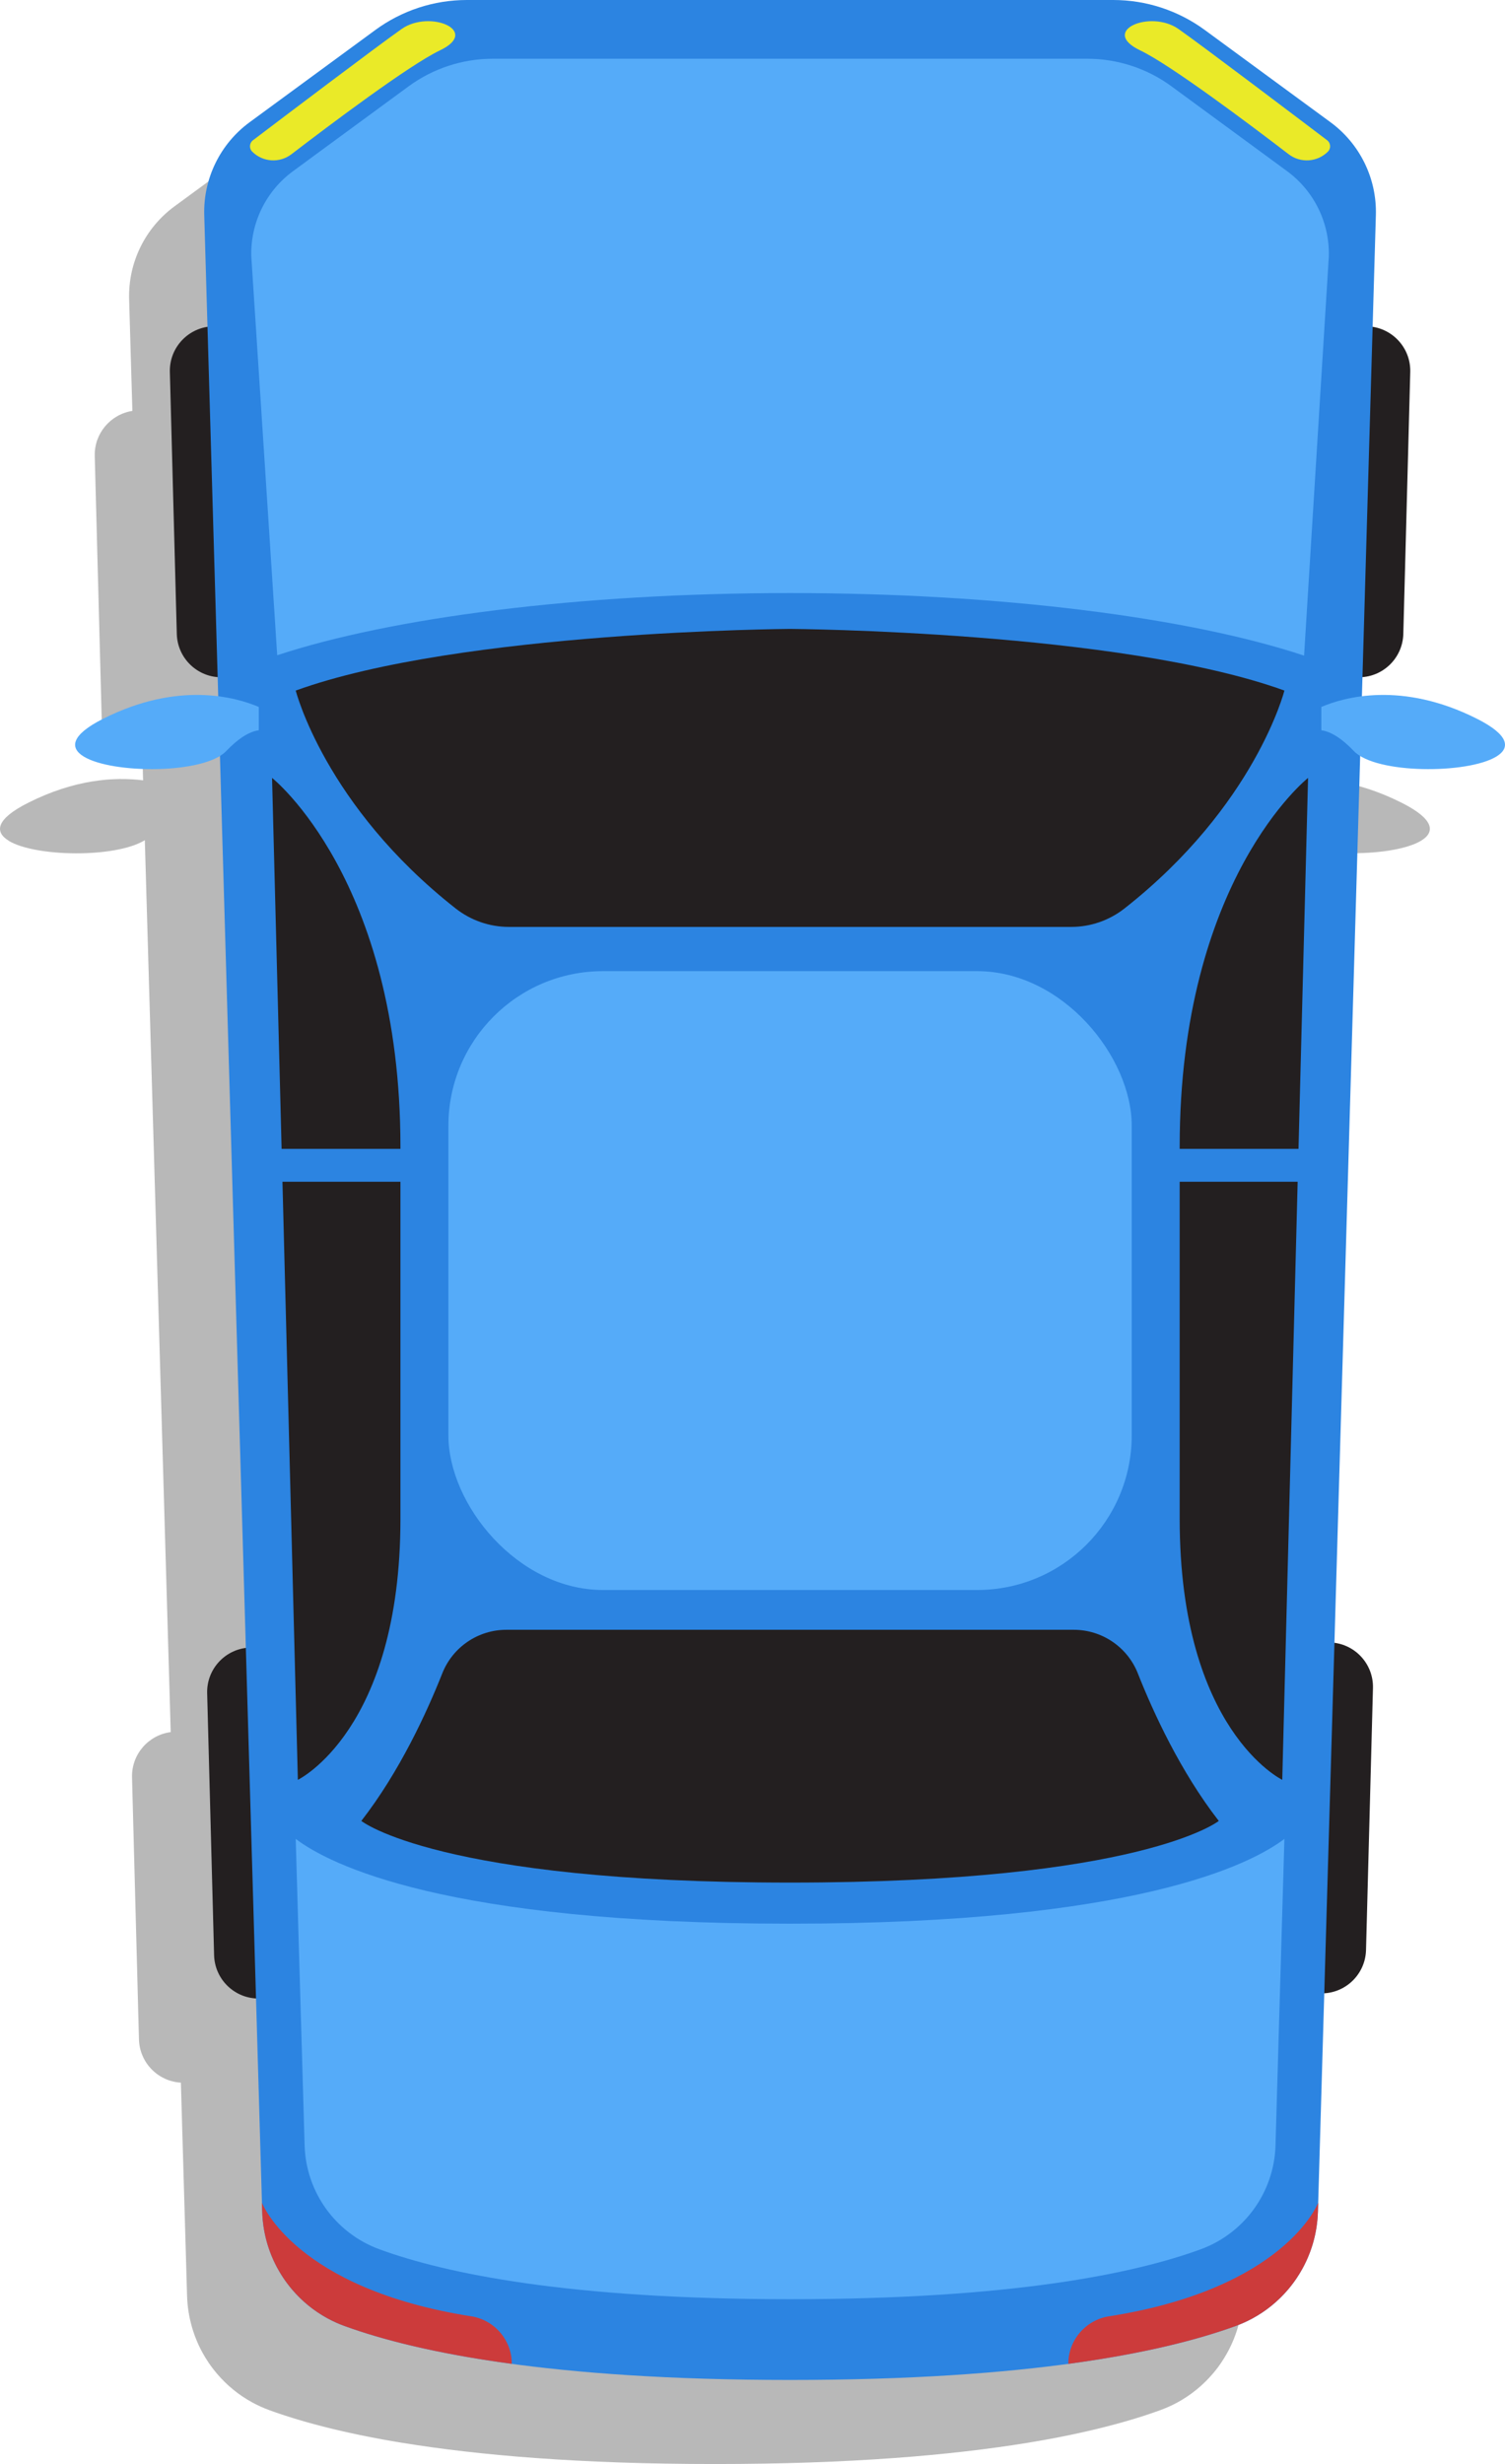 <?xml version="1.0" encoding="UTF-8"?><svg id="Ebene_2" xmlns="http://www.w3.org/2000/svg" viewBox="0 0 1271.53 2080.87"><defs><style>.cls-1{opacity:.28;}.cls-2{fill:#55abf9;}.cls-3{fill:#2c84e1;}.cls-4{fill:#cc3b3b;}.cls-5{fill:#eaea28;}.cls-6{fill:#231f20;}</style></defs><g id="Layer_1"><g><path class="cls-1" d="M7.44,710.08c22.53,13.55,90,14.68,114.92-.57l21.87,753.17c-18.86,2.46-33.19,18.83-32.68,38.27l5.86,221.22c.52,19.69,16.09,35.43,35.41,36.52l5.01,172.49h0s.22,7.61,.22,7.61c.04,1.21,.09,2.43,.17,3.63,.07,1.1,.16,2.2,.26,3.29,.02,.13,.03,.26,.04,.38,.1,.99,.21,1.98,.34,2.97,.04,.31,.08,.62,.13,.93,.05,.38,.1,.76,.15,1.14,.07,.47,.14,.94,.22,1.41,.04,.22,.07,.44,.11,.66,.08,.46,.15,.92,.24,1.38,.08,.44,.16,.88,.24,1.31,.01,.07,.03,.15,.05,.22,.04,.19,.08,.39,.12,.58,.09,.44,.17,.88,.27,1.31,.09,.43,.19,.86,.29,1.29,.07,.29,.14,.59,.21,.88,.1,.41,.19,.81,.29,1.22,0,.01,0,.02,0,.03,.1,.4,.2,.79,.31,1.18,.08,.3,.16,.6,.24,.91,.11,.4,.21,.79,.32,1.19,.12,.44,.26,.88,.39,1.32,.06,.21,.12,.42,.19,.63,.13,.43,.26,.86,.4,1.29,.03,.08,.05,.16,.08,.24,.13,.43,.27,.84,.41,1.26,0,.02,.01,.04,.02,.06,.09,.26,.18,.51,.27,.77,.13,.36,.25,.73,.38,1.09,.16,.46,.33,.91,.49,1.36,.01,.03,.03,.07,.04,.1,.45,1.2,.91,2.38,1.4,3.56,.19,.46,.38,.91,.57,1.36,.16,.37,.33,.75,.5,1.12,.14,.32,.29,.64,.43,.96,.15,.32,.29,.64,.44,.96,.1,.22,.21,.45,.32,.67,.07,.14,.14,.29,.21,.43,.21,.44,.43,.87,.64,1.3,.13,.25,.24,.5,.37,.75,.18,.35,.36,.7,.54,1.04,.14,.27,.28,.54,.43,.81,.02,.03,.03,.06,.05,.1,.14,.28,.3,.56,.45,.83,.08,.15,.17,.29,.25,.43,.64,1.15,1.29,2.28,1.97,3.4,.09,.16,.18,.31,.28,.47,.78,1.28,1.59,2.54,2.43,3.79,.03,.05,.06,.1,.1,.16,.21,.31,.41,.62,.63,.92,.22,.32,.44,.64,.66,.95,.08,.11,.15,.22,.23,.33,.04,.06,.08,.11,.12,.17,.2,.28,.4,.56,.61,.83,.32,.45,.65,.89,.98,1.32,0,0,.01,.02,.02,.02,.15,.19,.29,.39,.44,.58,.05,.06,.09,.12,.14,.18,.5,.65,1.01,1.29,1.52,1.93,.09,.11,.18,.23,.27,.34,0,0,0,0,0,0,.35,.44,.71,.87,1.07,1.3,.24,.28,.48,.57,.72,.85,.04,.05,.08,.09,.12,.14,.94,1.1,1.91,2.17,2.89,3.23,.19,.21,.39,.41,.58,.61,.81,.86,1.64,1.71,2.49,2.54,.26,.25,.51,.51,.77,.76,1.04,1,2.09,1.99,3.17,2.96,0,0,.01,.01,.02,.02,1.06,.94,2.14,1.86,3.24,2.76,.31,.25,.62,.5,.92,.75,.9,.72,1.81,1.43,2.73,2.12,.25,.19,.5,.39,.76,.57,1.14,.84,2.31,1.66,3.49,2.46,.28,.19,.57,.37,.85,.56,.95,.63,1.9,1.24,2.87,1.83,.35,.22,.71,.44,1.06,.65,1.24,.74,2.49,1.47,3.77,2.16,4.61,2.51,9.44,4.7,14.48,6.52,.97,.35,1.96,.71,2.96,1.06,.22,.08,.44,.15,.66,.23,.79,.28,1.57,.55,2.38,.83,.29,.1,.59,.2,.89,.3,.74,.25,1.48,.51,2.23,.76,.32,.11,.65,.22,.97,.32,.74,.25,1.48,.49,2.23,.74,.35,.11,.7,.23,1.05,.34,.74,.24,1.47,.48,2.22,.72,.38,.12,.76,.24,1.14,.36,.74,.23,1.47,.47,2.22,.7,.39,.12,.8,.25,1.19,.37,.75,.23,1.5,.46,2.26,.69,.41,.12,.83,.25,1.24,.37,.76,.23,1.52,.46,2.29,.68,.42,.13,.86,.25,1.28,.38,.78,.23,1.56,.45,2.34,.68,.43,.12,.87,.25,1.31,.37,.79,.22,1.59,.45,2.39,.67,.46,.13,.92,.26,1.39,.38,.79,.22,1.59,.44,2.4,.66,.48,.13,.96,.26,1.44,.39,.81,.22,1.63,.44,2.45,.65,.49,.13,.97,.26,1.46,.38,.83,.22,1.66,.43,2.51,.65,.5,.13,1.01,.26,1.52,.39,.84,.21,1.68,.43,2.53,.64,.52,.13,1.05,.26,1.58,.39,.86,.21,1.72,.42,2.58,.63,.53,.13,1.07,.26,1.6,.39,.88,.21,1.76,.42,2.65,.63,.54,.13,1.08,.25,1.63,.38,.9,.21,1.81,.42,2.73,.63,.55,.12,1.09,.25,1.64,.37,.93,.21,1.86,.42,2.8,.63,.56,.12,1.12,.25,1.68,.37,.95,.21,1.91,.42,2.88,.62,.56,.12,1.12,.24,1.68,.36,.99,.21,1.98,.42,2.98,.63,.56,.12,1.11,.23,1.67,.35,1.03,.21,2.07,.42,3.11,.63,.55,.11,1.09,.22,1.64,.33,1.07,.21,2.15,.43,3.24,.64,.54,.11,1.07,.21,1.62,.32,1.13,.22,2.27,.44,3.41,.65,.51,.1,1.02,.19,1.53,.29,1.2,.22,2.41,.45,3.62,.67,.48,.09,.95,.18,1.44,.26,1.3,.24,2.61,.47,3.92,.7,.41,.07,.81,.14,1.22,.22,1.47,.26,2.96,.51,4.46,.77,.26,.04,.52,.09,.78,.13,1.75,.3,3.52,.59,5.3,.88,.01,0,.03,0,.04,0,63.87,10.44,149.5,17.87,263.91,17.87s200.01-7.43,263.88-17.87c.12-.02,.23-.04,.35-.06,1.68-.27,3.34-.55,4.99-.83,.35-.06,.69-.12,1.04-.18,1.41-.24,2.81-.48,4.2-.72,.48-.08,.95-.17,1.43-.25,1.24-.22,2.48-.44,3.7-.66,.55-.1,1.09-.2,1.64-.3,1.14-.21,2.28-.42,3.41-.63,.58-.11,1.15-.22,1.72-.33,1.08-.2,2.15-.41,3.22-.61,.6-.12,1.2-.23,1.8-.35,1.02-.2,2.04-.4,3.05-.6,.61-.12,1.21-.24,1.82-.37,.98-.2,1.96-.4,2.93-.6,.62-.13,1.23-.26,1.84-.38,.94-.2,1.88-.39,2.8-.59,.62-.13,1.24-.27,1.85-.4,.91-.19,1.81-.39,2.7-.59,.62-.14,1.23-.27,1.84-.41,.88-.2,1.76-.39,2.63-.59,.61-.14,1.21-.27,1.81-.41,.86-.2,1.71-.39,2.56-.59,.6-.14,1.2-.28,1.8-.42,.83-.2,1.65-.39,2.47-.59,.6-.14,1.19-.29,1.78-.43,.81-.2,1.61-.39,2.4-.59,.59-.14,1.17-.29,1.76-.44,.79-.2,1.57-.39,2.34-.59,.57-.14,1.14-.29,1.7-.44,.78-.2,1.55-.4,2.31-.6,.55-.14,1.1-.29,1.65-.43,.76-.2,1.51-.4,2.25-.6,.55-.15,1.1-.29,1.64-.44,.73-.2,1.46-.4,2.18-.6,.53-.15,1.07-.29,1.6-.44,.73-.2,1.44-.41,2.16-.61,.51-.15,1.03-.29,1.54-.44,.71-.2,1.4-.41,2.1-.61,.51-.15,1.02-.3,1.53-.45,.68-.2,1.35-.4,2.02-.6,.5-.15,1.01-.3,1.51-.45,.66-.2,1.31-.4,1.96-.6,.5-.15,1-.31,1.49-.46,.63-.2,1.25-.39,1.88-.59,.5-.16,.99-.31,1.48-.47,.61-.19,1.21-.39,1.81-.58,.49-.16,.98-.32,1.46-.48,.58-.19,1.15-.38,1.73-.57,.49-.16,.98-.33,1.47-.49,.53-.18,1.05-.36,1.57-.54,.52-.18,1.04-.35,1.55-.53,.44-.15,.88-.31,1.32-.46,.57-.2,1.15-.4,1.72-.6,.15-.05,.3-.11,.45-.16,.83-.29,1.65-.59,2.46-.88,1.27-.46,2.53-.94,3.77-1.45,.29-.12,.57-.25,.86-.37,.95-.4,1.9-.79,2.83-1.21,.38-.17,.76-.36,1.14-.54,.82-.38,1.65-.76,2.46-1.17,.73-.37,1.45-.75,2.18-1.13,.41-.22,.84-.43,1.25-.65,.01,0,.02-.01,.04-.02,1.34-.73,2.66-1.49,3.97-2.28,.32-.19,.63-.39,.95-.59,.96-.59,1.91-1.2,2.85-1.82,.41-.27,.81-.55,1.22-.83,.85-.58,1.7-1.18,2.53-1.78,.39-.29,.79-.57,1.17-.86,.91-.68,1.81-1.38,2.7-2.1,.27-.21,.54-.42,.81-.64,1.16-.95,2.31-1.92,3.43-2.92,.12-.11,.23-.22,.35-.32,.98-.88,1.95-1.78,2.9-2.7,.3-.29,.6-.59,.9-.89,.77-.76,1.52-1.53,2.27-2.32,.31-.33,.62-.66,.93-.99,.75-.82,1.49-1.65,2.22-2.48,.17-.2,.36-.39,.53-.59,.18-.2,.35-.41,.52-.61,.07-.08,.13-.15,.2-.23,0,0,0,0,0,0,.36-.43,.72-.86,1.07-1.3,.26-.32,.51-.64,.76-.97,.28-.36,.57-.72,.85-1.08,.06-.08,.13-.16,.19-.24,.2-.26,.39-.52,.59-.78,.33-.44,.66-.88,.98-1.32,.03-.05,.07-.09,.1-.14,.1-.14,.2-.27,.3-.41,.07-.1,.14-.19,.21-.29,.34-.48,.68-.96,1.01-1.45,.21-.31,.42-.61,.63-.92,0-.01,.01-.02,.02-.04,.87-1.3,1.72-2.62,2.53-3.96,.08-.13,.15-.26,.23-.38,.7-1.16,1.38-2.33,2.03-3.52,.07-.12,.14-.23,.2-.35,.16-.27,.31-.55,.45-.83,.16-.28,.31-.58,.46-.87h0c.15-.29,.31-.58,.46-.88,.04-.07,.07-.14,.11-.21,.42-.82,.83-1.65,1.23-2.49,.02-.05,.05-.1,.07-.15,.13-.27,.25-.54,.38-.81,.19-.4,.37-.79,.55-1.19,.24-.52,.47-1.05,.69-1.57,0-.01,.01-.02,.02-.04,.1-.23,.2-.47,.3-.7,.12-.28,.24-.56,.36-.85,.13-.33,.26-.66,.39-.99,.27-.66,.53-1.33,.78-1.99,.06-.15,.12-.3,.18-.46,.17-.45,.33-.91,.49-1.36,.07-.2,.14-.4,.21-.6,.13-.36,.25-.72,.38-1.09,.03-.08,.05-.15,.08-.23,.14-.42,.28-.84,.41-1.26,.03-.08,.05-.16,.08-.24,.12-.39,.24-.78,.36-1.16,.1-.32,.19-.63,.28-.95,.11-.37,.22-.74,.33-1.12,.15-.54,.3-1.08,.44-1.62,0,0,0-.01,0-.02,.09-.35,.18-.7,.27-1.05,.05-.2,.1-.39,.15-.58,0,0,0-.02,0-.03,.14-.56,.27-1.12,.4-1.69,.03-.14,.06-.29,.1-.43,.07-.32,.14-.63,.21-.95,.02-.11,.05-.21,.07-.32,.15-.71,.3-1.41,.43-2.11,.04-.23,.08-.45,.13-.68,.05-.28,.1-.56,.15-.84,.09-.51,.18-1.01,.26-1.52,.09-.57,.18-1.14,.27-1.71,.05-.35,.1-.71,.14-1.06,.11-.84,.22-1.68,.31-2.53,.04-.36,.08-.71,.12-1.07,.01-.13,.03-.26,.04-.39,.01-.12,.02-.25,.04-.38,.06-.58,.09-1.17,.14-1.76,.04-.46,.08-.91,.11-1.37,0-.05,0-.11,.01-.16,.04-.68,.06-1.36,.09-2.04,.02-.53,.06-1.06,.08-1.59l5.36-184.44c19.26-1.16,34.76-16.87,35.29-36.52l5.86-221.22c.51-19.39-13.75-35.74-32.55-38.25l21.74-748.85c24.93,15.25,92.39,14.12,114.92,.57,12.12-7.29,11.23-18.17-16.29-32.03-39.22-19.76-72.73-22.06-97.17-18.99l.47-16.14c18.9-1.52,34.01-17.08,34.52-36.47l5.86-221.22c.51-19.13-13.37-35.28-31.79-38.13l2.74-94.29c.9-30.87-13.44-60.22-38.35-78.48l-106.22-77.9c-22.41-16.44-49.48-25.31-77.28-25.31H330.95c-27.79,0-54.87,8.87-77.28,25.31l-106.22,77.9c-24.9,18.26-39.24,47.61-38.35,78.48l2.74,94.29c-18.42,2.85-32.3,19-31.79,38.13l5.86,221.22c.51,19.39,15.62,34.95,34.52,36.47l.47,16.14c-24.44-3.07-57.95-.77-97.17,18.99-27.52,13.86-28.4,24.74-16.29,32.03Z"/><g><path class="cls-6" d="M1154.9,275.54l-23.52-.62-7.85,296.38,23.52,.62c20.75,.55,38.02-15.83,38.57-36.58l5.86-221.22c.55-20.75-15.83-38.02-36.58-38.57Z"/><path class="cls-6" d="M180.09,275.54l23.52-.62,7.85,296.38-23.52,.62c-20.75,.55-38.02-15.83-38.57-36.58l-5.86-221.22c-.55-20.75,15.83-38.02,36.58-38.57Z"/></g><g><path class="cls-6" d="M1123.39,1386.93l-23.52-.62-7.85,296.38,23.52,.62c20.75,.55,38.02-15.83,38.57-36.58l5.86-221.22c.55-20.75-15.83-38.02-36.58-38.57Z"/><path class="cls-6" d="M211.6,1391.27l23.52-.62,7.85,296.38-23.52,.62c-20.75,.55-38.02-15.83-38.57-36.58l-5.86-221.22c-.55-20.75,15.83-38.02,36.58-38.57Z"/></g><path class="cls-3" d="M1162.43,181.69l-48.95,1686c-1.26,43.42-28.84,81.76-69.67,96.58-60.95,22.12-173.37,45.5-376.31,45.5s-315.36-23.37-376.31-45.5c-5.04-1.83-9.87-4.01-14.48-6.52-32.75-17.83-54.08-51.99-55.18-90.05l-.22-7.61h0S172.56,181.69,172.56,181.69c-.9-30.87,13.44-60.22,38.35-78.48L317.13,25.31C339.54,8.87,366.62,0,394.41,0H940.58c27.8,0,54.87,8.87,77.28,25.31l106.22,77.9c24.91,18.26,39.24,47.61,38.35,78.48Z"/><path class="cls-2" d="M667.5,1624.47c-291.74,0-389.27-50.14-417.65-71.59l7.52,258.89c1.14,39.42,26.21,74.13,63.24,87.67,55.87,20.43,159.35,42.13,346.89,42.13s291.02-21.7,346.89-42.13c37.03-13.54,62.1-48.26,63.24-87.67l7.52-258.89c-28.38,21.45-125.91,71.59-417.65,71.59Z"/><path class="cls-2" d="M1101.78,553.65l20.9-336.94c.82-28.39-12.36-55.38-35.27-72.18l-97.69-71.65c-20.61-15.12-45.51-23.27-71.07-23.27H416.34c-25.56,0-50.46,8.15-71.07,23.27l-97.69,71.65c-22.91,16.8-36.09,43.78-35.26,72.18l21.88,336.62c96.36-31.78,254.53-52.51,433.3-52.51s338.01,20.87,434.28,52.83Z"/><path class="cls-6" d="M667.5,531.08s-278.7,1.74-417.65,52.07c0,0,24.6,97.24,135.11,184,12.84,10.08,28.67,15.59,44.99,15.59h475.11c16.32,0,32.15-5.51,44.99-15.59,110.51-86.76,135.11-184,135.11-184-138.95-50.33-417.65-52.07-417.65-52.07Z"/><path class="cls-6" d="M229.85,656.9s108.47,85.91,108.47,311.53v314.15c0,178.74-86.67,220.4-86.67,220.4l-21.8-846.08Z"/><path class="cls-6" d="M1105.14,656.9s-108.47,85.91-108.47,311.53v314.15c0,178.74,86.67,220.4,86.67,220.4l21.8-846.08Z"/><path class="cls-6" d="M961.32,1413.07c-8.8-22.21-30.28-36.79-54.17-36.79H427.84c-23.89,0-45.37,14.57-54.17,36.79-13.15,33.18-36.06,83.02-68.4,124.62,0,0,64.94,52.07,362.22,52.07s362.22-52.07,362.22-52.07c-32.34-41.6-55.25-91.44-68.4-124.62Z"/><g><path class="cls-5" d="M339.42,24.42c-20.31,14.22-102.9,76.74-125.68,94.01-3.09,2.34-3.4,6.87-.66,9.62h0c8.94,8.94,23.12,9.88,33.16,2.19,32.09-24.59,99.48-75.3,125.46-87.7,34.65-16.54-8.66-34.65-32.29-18.11Z"/><path class="cls-5" d="M995.57,24.42c20.31,14.22,102.9,76.74,125.68,94.01,3.09,2.34,3.4,6.87,.66,9.62h0c-8.94,8.94-23.12,9.88-33.16,2.19-32.09-24.59-99.48-75.3-125.46-87.7-34.65-16.54,8.66-34.65,32.29-18.11Z"/></g><path class="cls-4" d="M397.98,1956c-148.47-23.38-176.37-95.11-176.68-95.92l.22,7.61c.04,1.21,.09,2.43,.17,3.63,.07,1.1,.16,2.2,.26,3.29,.02,.13,.03,.26,.04,.38,.17,1.69,.37,3.36,.62,5.03,.08,.58,.18,1.16,.27,1.73,.09,.58,.19,1.15,.3,1.73,.08,.44,.16,.88,.24,1.31,.13,.7,.28,1.41,.43,2.11,.12,.57,.25,1.13,.38,1.7,.13,.56,.26,1.13,.4,1.69,0,.01,0,.02,0,.03,.14,.55,.28,1.1,.43,1.65,.14,.54,.29,1.08,.44,1.62,.18,.62,.36,1.24,.55,1.86,.14,.46,.28,.92,.43,1.37,.03,.08,.05,.16,.08,.24,.13,.42,.27,.84,.41,1.26,.21,.64,.44,1.28,.66,1.92,.16,.46,.33,.91,.49,1.36,.43,1.16,.88,2.3,1.35,3.44,.22,.53,.44,1.06,.67,1.59,.23,.52,.46,1.05,.69,1.57,.22,.5,.45,.98,.68,1.48,.1,.22,.21,.45,.32,.67,.4,.83,.81,1.66,1.23,2.49,.19,.36,.37,.73,.56,1.08,.15,.29,.3,.58,.46,.87,.15,.28,.3,.56,.45,.83,1.55,2.83,3.22,5.58,5.02,8.25,.21,.31,.41,.62,.63,.92,.33,.49,.67,.97,1.01,1.45,.2,.28,.4,.56,.61,.83,.32,.45,.65,.89,.98,1.32,.2,.26,.39,.52,.59,.78,.59,.77,1.19,1.53,1.79,2.28,.35,.44,.71,.87,1.07,1.3,.24,.28,.48,.57,.72,.85,8.28,9.68,18.32,17.9,29.76,24.12,4.61,2.51,9.44,4.7,14.48,6.52,31.51,11.44,76.79,23.21,141.22,31.91h0c0-20.05-14.62-37.06-34.42-40.17Z"/><path class="cls-4" d="M937.01,1956c-19.8,3.12-34.42,20.13-34.42,40.17,64.43-8.7,109.7-20.48,141.22-31.91,5.04-1.83,9.87-4.01,14.48-6.52,11.44-6.22,21.48-14.44,29.76-24.12,.24-.28,.48-.56,.72-.85,.36-.43,.72-.86,1.07-1.3,.61-.75,1.2-1.51,1.79-2.28,.2-.26,.39-.52,.59-.78,.33-.44,.66-.88,.98-1.32,.21-.27,.4-.55,.61-.83,.34-.48,.68-.96,1.01-1.45,.21-.31,.42-.61,.63-.92,1.8-2.67,3.47-5.42,5.02-8.25,.16-.27,.31-.55,.45-.83,.16-.28,.31-.58,.46-.87,.19-.36,.38-.72,.56-1.08,.42-.82,.83-1.65,1.23-2.49,.11-.22,.21-.45,.32-.67,.23-.49,.46-.98,.68-1.48,.24-.52,.47-1.05,.69-1.57,.23-.52,.45-1.05,.67-1.59,.47-1.14,.92-2.28,1.35-3.44,.17-.45,.33-.91,.49-1.36,.23-.64,.45-1.28,.66-1.92,.14-.42,.28-.84,.41-1.26,.03-.08,.05-.16,.08-.24,.15-.46,.28-.92,.43-1.37,.19-.62,.37-1.24,.55-1.86,.15-.54,.3-1.08,.44-1.62,.15-.55,.29-1.1,.43-1.65,0,0,0-.02,0-.03,.14-.56,.27-1.12,.4-1.69,.13-.56,.26-1.13,.38-1.7,.15-.7,.3-1.41,.43-2.11,.08-.44,.17-.87,.24-1.31,.1-.58,.2-1.15,.3-1.73,.09-.58,.19-1.16,.27-1.73,.24-1.67,.45-3.34,.62-5.03,.01-.12,.02-.25,.04-.38,.1-1.09,.19-2.19,.26-3.29,.07-1.21,.13-2.42,.17-3.63l.22-7.61c-.31,.82-28.21,72.55-176.68,95.92Z"/><g><path class="cls-2" d="M1247.8,606.94c-63.62-32.05-112.24-18.17-131.44-9.95v19.68c5.2,.71,11.93,3.53,20.22,10.63,2.3,1.96,4.72,4.26,7.26,6.92,18.61,19.54,95.83,19.45,120.25,4.75,12.12-7.29,11.23-18.17-16.29-32.03Z"/><path class="cls-2" d="M87.19,606.94c63.62-32.05,112.24-18.17,131.44-9.95v19.68c-5.2,.71-11.93,3.53-20.22,10.63-2.3,1.96-4.72,4.26-7.26,6.92-18.61,19.54-95.83,19.45-120.25,4.75-12.12-7.29-11.23-18.17,16.29-32.03Z"/></g><rect class="cls-3" x="989.08" y="970.17" width="127.28" height="27.77"/><rect class="cls-3" x="220.44" y="970.17" width="127.28" height="27.77"/><rect class="cls-2" x="378.83" y="820.09" width="577.33" height="522.58" rx="130.6" ry="130.6"/></g></g></svg>